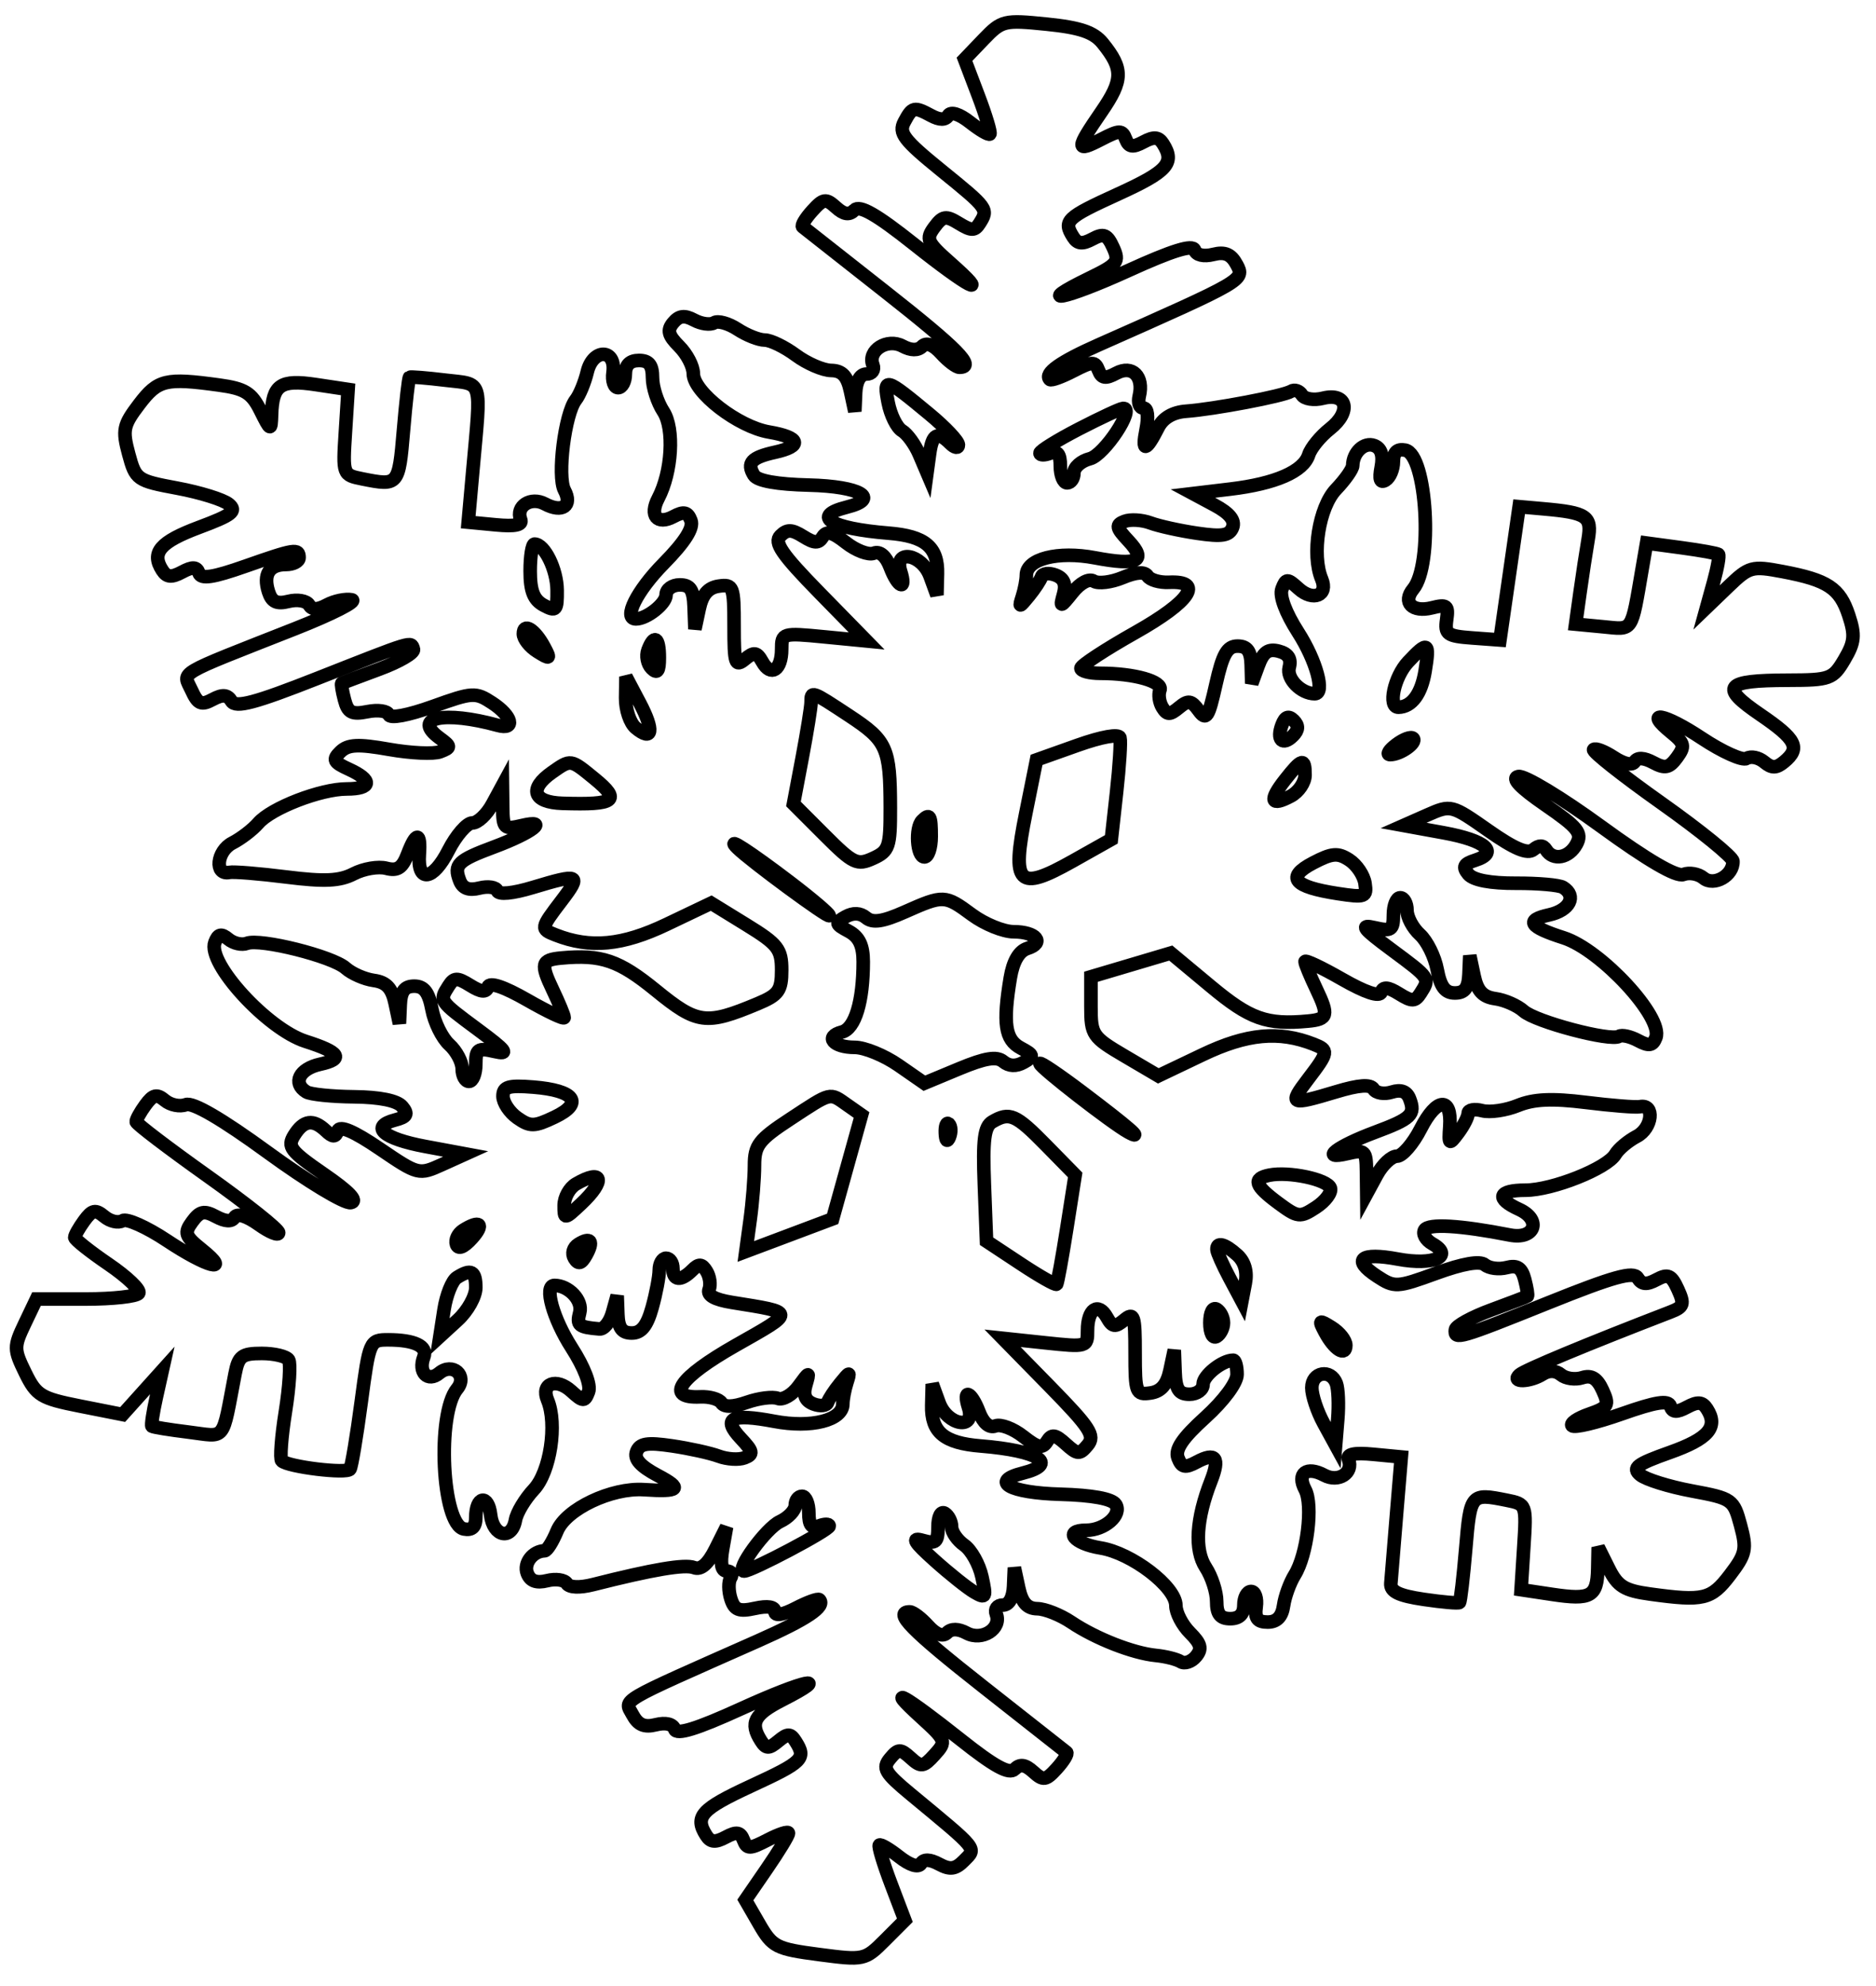 <svg xmlns="http://www.w3.org/2000/svg" width="276" height="292" viewBox="0 0 276 292" version="1.1">
	<path d="M 144.689 5.803 L 141.900 8.714 143.926 14.048 C 145.041 16.981, 145.807 19.526, 145.629 19.704 C 145.451 19.882, 144.143 19.114, 142.723 17.996 C 141.136 16.749, 139.896 16.358, 139.509 16.985 C 139.085 17.671, 138.265 17.677, 137.005 17.003 C 134.476 15.649, 134.227 15.706, 133.048 17.911 C 132.169 19.553, 132.937 20.562, 138.512 25.086 C 145.380 30.657, 145.446 30.748, 144.119 32.842 C 143.407 33.965, 142.909 33.965, 141.073 32.842 C 139.150 31.666, 138.703 31.737, 137.460 33.412 C 136.172 35.150, 136.383 35.626, 139.771 38.621 C 145.983 44.111, 142.630 42.397, 134.461 35.905 C 128.961 31.535, 126.484 30.116, 125.709 30.891 C 124.933 31.667, 124.160 31.550, 122.976 30.478 C 121.501 29.143, 121.130 29.199, 119.502 30.998 C 118.499 32.106, 117.864 33.161, 118.089 33.342 C 118.315 33.524, 123.787 37.829, 130.250 42.910 C 140.910 51.292, 143.574 54, 141.155 54 C 140.690 54, 139.486 53.089, 138.479 51.976 C 137.287 50.659, 136.306 50.294, 135.670 50.930 C 135.035 51.565, 134.026 51.549, 132.783 50.884 C 130.521 49.673, 127.606 51.530, 128.423 53.660 C 128.709 54.405, 128.285 55, 127.469 55 C 126.562 55, 125.955 56.052, 125.882 57.750 L 125.763 60.500 125.118 57.500 C 124.642 55.289, 123.895 54.492, 122.280 54.470 C 121.074 54.454, 118.736 53.441, 117.084 52.220 C 115.432 50.999, 113.372 50, 112.505 50 C 111.639 50, 109.840 49.286, 108.509 48.414 C 107.177 47.541, 105.627 47.112, 105.065 47.460 C 104.502 47.808, 103.179 47.631, 102.126 47.067 C 100.707 46.308, 99.906 46.409, 99.038 47.454 C 98.115 48.566, 98.306 49.306, 99.933 50.933 C 101.070 52.070, 102 53.867, 102 54.927 C 102 57.666, 108.604 62.757, 113.152 63.526 C 117.754 64.303, 118.127 65.594, 114.011 66.497 C 110.564 67.255, 109.812 68.078, 110.923 69.876 C 111.432 70.698, 114.326 71.217, 119.025 71.328 C 126.546 71.505, 129.622 73.304, 124.571 74.572 C 119.266 75.903, 122.173 77.704, 130.736 78.392 C 136.099 78.823, 138.021 80.422, 137.921 84.372 L 137.842 87.500 136.838 84.750 C 135.617 81.409, 131.449 80.688, 132.500 84 C 133.436 86.950, 132.115 86.434, 130.961 83.398 C 130.337 81.757, 129.447 80.998, 128.550 81.342 C 127.768 81.643, 125.930 80.946, 124.465 79.794 C 122.462 78.219, 121.613 78.008, 121.036 78.942 C 120.428 79.925, 119.828 79.910, 118.159 78.867 C 116.484 77.821, 115.795 77.805, 114.813 78.787 C 113.831 79.769, 115.009 81.486, 120.538 87.133 L 127.500 94.243 121.250 93.637 C 115.135 93.044, 115 93.083, 115 95.456 C 115 98.533, 113.418 99.570, 112.158 97.318 C 111.344 95.864, 110.944 95.802, 109.597 96.920 C 108.164 98.109, 108 97.610, 108 92.053 C 108 86.209, 107.874 85.879, 105.756 86.180 C 104.186 86.404, 103.321 87.400, 102.875 89.500 L 102.237 92.500 102.118 89.250 C 102.026 86.706, 101.565 86, 100 86 C 98.900 86, 98 86.659, 98 87.465 C 98 88.745, 95.171 91, 93.566 91 C 91.619 91, 93.681 86.878, 97.637 82.861 C 100.756 79.694, 102.070 77.624, 101.651 76.534 C 101.165 75.265, 100.606 75.141, 99.076 75.960 C 96.688 77.237, 95.502 75.812, 96.838 73.271 C 98.864 69.414, 99.242 63.019, 97.593 60.502 C 96.717 59.165, 96 56.930, 96 55.535 C 96 53.667, 95.474 53, 94 53 C 92.667 53, 92 53.667, 92 55 C 92 56.100, 91.522 57, 90.937 57 C 90.353 57, 90.015 55.999, 90.187 54.775 C 90.681 51.262, 87.236 51.179, 86.398 54.684 C 86.027 56.233, 85.266 58.081, 84.706 58.790 C 83.106 60.819, 81.950 70.039, 83.041 72.077 C 84.268 74.369, 82.722 75.457, 80.174 74.093 C 78.086 72.976, 75.842 74.425, 76.600 76.400 C 76.905 77.196, 75.769 77.435, 72.963 77.168 L 68.882 76.779 69.566 69.139 C 70.796 55.414, 71.154 56.579, 65.500 55.895 C 62.750 55.562, 60.388 55.374, 60.251 55.477 C 60.115 55.580, 59.711 59.114, 59.355 63.332 C 58.673 71.397, 58.609 71.472, 53.333 70.417 C 50.426 69.835, 50.417 69.810, 50.816 63.546 L 51.216 57.260 46.468 56.547 C 41.255 55.766, 40.092 56.560, 39.951 61 C 39.875 63.421, 39.823 63.401, 38.311 60.369 C 37.006 57.751, 36.009 57.136, 32.235 56.619 C 24.367 55.540, 23.249 55.807, 20.491 59.422 C 18.133 62.514, 17.983 63.221, 18.931 66.744 C 19.954 70.542, 20.140 70.673, 26.086 71.779 C 29.444 72.403, 32.854 73.464, 33.663 74.136 C 34.888 75.152, 34.160 75.720, 29.318 77.527 C 23.547 79.679, 22.196 81.248, 23.874 83.853 C 24.541 84.888, 25.227 84.949, 26.792 84.111 C 28.333 83.287, 28.945 83.323, 29.269 84.258 C 29.590 85.186, 31.316 84.931, 36.099 83.250 C 43.335 80.706, 44 80.601, 44 82 C 44 82.550, 43.127 83, 42.059 83 C 39.613 83, 38.690 84.448, 39.503 87.011 C 39.979 88.508, 40.714 88.859, 42.459 88.421 C 43.737 88.100, 45.083 88.326, 45.452 88.922 C 45.928 89.693, 46.696 89.698, 48.113 88.939 C 49.209 88.353, 50.845 88.016, 51.749 88.190 C 52.653 88.364, 48.917 90.271, 43.447 92.426 C 25.556 99.476, 26.898 98.683, 28.165 101.463 C 29.104 103.523, 29.604 103.747, 31.269 102.856 C 32.751 102.063, 33.459 102.124, 34.061 103.098 C 34.688 104.113, 37.492 103.369, 46.684 99.747 C 61.007 94.104, 60.425 94.280, 60.828 95.455 C 61.008 95.980, 58.758 97.296, 55.828 98.380 C 52.897 99.465, 50.405 100.405, 50.290 100.470 C 50.174 100.534, 50.350 101.624, 50.682 102.890 C 51.179 104.794, 51.767 105.097, 54.072 104.636 C 55.605 104.329, 57.010 104.530, 57.194 105.083 C 57.393 105.679, 60.037 105.186, 63.682 103.875 C 69.531 101.770, 69.961 101.744, 72.417 103.354 C 75.353 105.277, 75.882 107.377, 73.250 106.655 C 65.314 104.478, 60.571 105.493, 64.650 108.495 C 66.383 109.771, 66.390 109.900, 64.764 110.530 C 63.809 110.901, 60.434 110.745, 57.264 110.186 C 52.687 109.378, 51.209 109.449, 50.088 110.532 C 48.880 111.699, 49.060 112.070, 51.338 113.108 C 54.857 114.712, 54.716 116, 51.020 116 C 47.180 116, 39.928 118.803, 38 121.031 C 37.175 121.985, 35.460 123.299, 34.190 123.950 C 31.879 125.135, 31.513 128.725, 33.750 128.270 C 34.372 128.143, 38.141 128.449, 42.126 128.950 C 47.743 129.655, 49.969 129.550, 52.032 128.483 C 53.496 127.726, 55.654 127.358, 56.829 127.666 C 58.473 128.095, 59.193 127.623, 59.957 125.612 C 61.229 122.268, 61.928 122.280, 61.688 125.641 C 61.390 129.821, 63.699 129.510, 65.967 125.065 C 67.107 122.829, 68.692 121, 69.488 121 C 70.285 121, 71.607 119.762, 72.428 118.250 L 73.920 115.500 73.960 118.769 C 73.997 121.820, 74.184 121.995, 76.750 121.390 C 80.939 120.403, 78.324 122.431, 72.717 124.517 C 67.335 126.520, 66.724 127.117, 67.632 129.484 C 68.074 130.634, 68.976 130.972, 70.553 130.576 C 71.808 130.261, 72.984 130.443, 73.167 130.981 C 73.370 131.578, 75.415 131.382, 78.409 130.480 C 85.268 128.412, 85.576 128.556, 82.619 132.433 C 79.515 136.502, 79.500 136.590, 81.750 137.472 C 86.848 139.472, 91.564 139.024, 98.066 135.923 L 104.632 132.792 109.816 135.982 C 114.450 138.833, 115 139.539, 115 142.637 C 115 145.662, 114.549 146.291, 111.447 147.587 C 103.855 150.759, 102.592 150.592, 96.477 145.611 C 91.052 141.191, 88.479 140.314, 82.562 140.863 C 79.643 141.134, 79.491 141.709, 81.321 145.546 C 82.244 147.483, 83 149.311, 83 149.607 C 83 149.904, 80.566 148.754, 77.591 147.052 C 74.117 145.065, 72.043 144.371, 71.795 145.115 C 71.515 145.954, 70.795 145.891, 69.174 144.886 C 67.247 143.691, 66.808 143.706, 65.985 145 C 64.601 147.175, 64.581 147.146, 70.279 151.366 C 74.528 154.512, 74.988 155.113, 72.750 154.597 C 70.310 154.033, 70 154.246, 70 156.481 C 70 157.866, 69.550 159, 69 159 C 68.450 159, 68 158.170, 68 157.155 C 68 156.140, 67.145 154.536, 66.099 153.590 C 65.053 152.643, 63.908 150.324, 63.554 148.435 C 63.081 145.913, 62.390 145, 60.955 145 C 59.518 145, 58.969 145.728, 58.882 147.750 L 58.763 150.500 58.125 147.500 C 57.654 145.282, 56.837 144.411, 54.994 144.159 C 53.622 143.971, 51.756 143.153, 50.846 142.341 C 48.908 140.611, 38.289 137.952, 36.325 138.705 C 35.582 138.991, 34.358 138.712, 33.604 138.086 C 32.549 137.211, 32.091 137.321, 31.614 138.563 C 30.443 141.614, 39.353 151.324, 44.966 153.115 C 50.028 154.729, 50.643 155.700, 47.099 156.478 C 44.037 157.151, 42.989 159.257, 45.075 160.546 C 45.666 160.912, 48.822 161.236, 52.087 161.267 C 55.874 161.303, 58.440 161.826, 59.176 162.712 C 60.091 163.815, 59.874 164.220, 58.124 164.678 C 54.369 165.660, 56.382 167.418, 62.578 168.569 L 68.500 169.669 65.043 171.231 C 61.619 172.779, 61.532 172.756, 55.871 168.912 C 52.062 166.326, 50.005 165.443, 49.703 166.266 C 49.345 167.241, 48.972 167.238, 47.925 166.250 C 46.064 164.494, 44.673 164.692, 43.288 166.911 C 42.226 168.611, 42.708 169.244, 47.675 172.661 C 51.407 175.228, 52.711 176.608, 51.612 176.826 C 50.708 177.006, 45.234 173.702, 39.446 169.484 C 32.648 164.530, 28.361 162.031, 27.335 162.425 C 26.461 162.760, 25.080 162.481, 24.265 161.805 C 23.063 160.807, 22.521 160.934, 21.392 162.479 C 20.626 163.526, 20.019 164.634, 20.043 164.941 C 20.066 165.249, 24.791 168.843, 30.543 172.930 C 36.294 177.016, 41 180.759, 41 181.248 C 41 181.736, 39.682 181.197, 38.070 180.050 C 36.262 178.762, 34.899 178.354, 34.510 178.985 C 34.086 179.669, 33.184 179.633, 31.768 178.876 C 30.035 177.948, 29.413 178.082, 28.282 179.623 C 27.056 181.294, 27.211 181.746, 29.702 183.745 C 34.141 187.307, 30.512 186.361, 24.549 182.401 C 21.568 180.422, 18.630 179.111, 18.021 179.487 C 17.411 179.864, 16.208 179.588, 15.348 178.874 C 14.038 177.787, 13.557 177.885, 12.392 179.479 C 11.626 180.526, 11.001 181.634, 11.002 181.941 C 11.003 182.249, 13.241 184.025, 15.975 185.888 C 18.710 187.752, 20.707 189.665, 20.414 190.138 C 20.122 190.612, 16.617 191, 12.626 191 L 5.370 191 3.652 194.603 C 2.021 198.023, 2.025 198.392, 3.717 201.853 C 5.350 205.193, 6.029 205.605, 11.772 206.741 L 18.044 207.982 20.961 204.741 L 23.878 201.500 22.994 205.472 C 22.508 207.656, 22.222 209.556, 22.359 209.692 C 22.496 209.829, 24.901 210.220, 27.704 210.562 C 33.390 211.254, 32.603 212.235, 34.579 202 C 35.086 199.377, 35.581 199, 38.520 199 C 40.369 199, 42.146 199.427, 42.468 199.949 C 42.791 200.471, 42.575 203.903, 41.988 207.576 C 41.401 211.249, 41.159 214.493, 41.451 214.784 C 42.346 215.679, 51.044 216.737, 51.496 216.006 C 51.730 215.628, 52.470 211.197, 53.141 206.159 C 54.341 197.141, 54.402 197, 57.098 197 C 60.995 197, 62.957 197.948, 62.348 199.535 C 61.486 201.783, 62.946 203.290, 64.631 201.891 C 66.585 200.270, 68.846 202.270, 67.251 204.208 C 64.224 207.885, 65.022 224.188, 68.261 224.812 C 69.448 225.040, 70 224.508, 70 223.132 C 70 219.979, 71.827 219.645, 72.182 222.733 C 72.552 225.952, 75.287 226.527, 75.834 223.500 C 76.032 222.400, 77.250 220.375, 78.540 219 C 80.947 216.436, 82.029 209.369, 80.555 205.851 C 79.531 203.410, 81.836 202.542, 84.042 204.538 C 85.796 206.126, 86.011 206.134, 86.585 204.639 C 86.959 203.663, 85.961 201.055, 84.106 198.165 C 81.351 193.872, 80.001 189, 81.566 189 C 83.687 189, 85.757 191.214, 85.293 192.987 C 84.800 194.872, 85.129 195.145, 88.205 195.400 C 88.868 195.455, 89.723 194.375, 90.105 193 L 90.801 190.500 90.900 193.250 C 90.974 195.277, 91.513 196, 92.953 196 C 94.358 196, 95.198 194.948, 95.947 192.250 C 96.520 190.188, 96.991 187.713, 96.994 186.750 C 96.997 185.787, 97.450 185, 98 185 C 98.550 185, 99 185.675, 99 186.500 C 99 188.324, 100.170 188.430, 101.842 186.758 C 102.830 185.770, 103.260 185.802, 103.949 186.918 C 104.425 187.688, 104.594 188.894, 104.324 189.598 C 103.998 190.446, 105.126 191.087, 107.666 191.497 C 117.161 193.029, 117.139 192.770, 108.220 197.827 C 99.902 202.543, 97.781 205.632, 103.031 205.383 C 104.389 205.319, 105.789 205.717, 106.143 206.268 C 106.568 206.932, 107.844 206.901, 109.921 206.177 C 111.645 205.576, 113.672 205.321, 114.424 205.609 C 115.177 205.898, 116.556 205.092, 117.489 203.817 C 119.095 201.623, 119.152 201.613, 118.563 203.632 C 118.125 205.130, 118.463 205.964, 119.701 206.439 C 120.670 206.810, 121.599 206.703, 121.767 206.199 C 121.935 205.696, 122.768 204.432, 123.618 203.392 C 125.069 201.616, 125.128 201.612, 124.582 203.332 C 124.262 204.339, 124 205.730, 124 206.421 C 124 208.834, 119.346 210.014, 113.902 208.981 C 107.608 207.788, 106.189 208.507, 108.979 211.478 C 110.807 213.424, 110.887 213.829, 109.546 214.344 C 108.686 214.674, 106.974 214.568, 105.741 214.108 C 104.509 213.649, 101.418 212.967, 98.873 212.594 C 95.200 212.054, 94.125 212.231, 93.657 213.451 C 93.250 214.511, 94.220 215.595, 96.784 216.949 C 100.481 218.901, 100.011 219.378, 94.735 219.029 C 89.952 218.713, 83.292 221.880, 81.956 225.106 C 81.297 226.698, 80.474 228.007, 80.129 228.015 C 78.390 228.058, 77.005 229.849, 77.570 231.323 C 78.012 232.473, 78.914 232.809, 80.495 232.412 C 81.753 232.096, 83.056 232.282, 83.392 232.825 C 83.764 233.427, 85.268 233.491, 87.251 232.989 C 96.087 230.752, 100.750 229.967, 102.110 230.489 C 103.110 230.872, 104.154 229.973, 105.252 227.782 L 106.896 224.500 106.323 227.750 C 105.942 229.909, 106.147 231, 106.934 231 C 107.585 231, 107.837 231.454, 107.494 232.009 C 107.152 232.564, 107.164 233.941, 107.522 235.069 C 108.052 236.740, 108.714 237.002, 111.087 236.481 C 112.933 236.075, 114 236.246, 114 236.946 C 114 237.647, 115.133 237.465, 117.093 236.452 C 118.794 235.572, 120.345 235.011, 120.539 235.205 C 121.527 236.193, 118.732 238.069, 111.500 241.271 C 90.610 250.520, 91.826 249.807, 93.048 252.090 C 93.870 253.625, 94.781 254.021, 96.499 253.590 C 97.930 253.231, 98.998 253.487, 99.256 254.252 C 99.552 255.126, 102.470 254.229, 109.008 251.252 C 118.388 246.982, 122.740 246.051, 115.097 249.951 C 110.954 252.064, 110.288 253.327, 111.939 255.936 C 112.711 257.156, 113.096 257.165, 114.500 256 C 115.904 254.835, 116.289 254.844, 117.061 256.064 C 118.647 258.570, 118.158 259.057, 110.500 262.595 C 103.166 265.984, 102.146 267.104, 103.888 269.853 C 104.541 270.883, 105.230 270.947, 106.773 270.122 C 108.367 269.268, 108.924 269.361, 109.382 270.553 C 109.900 271.904, 110.295 271.899, 112.982 270.509 C 114.642 269.651, 116 269.217, 116 269.544 C 116 269.872, 114.572 272.215, 112.827 274.751 L 109.654 279.363 111.717 282.932 C 113.646 286.268, 114.215 286.557, 120.491 287.380 C 127.099 288.246, 127.248 288.214, 130.162 285.300 L 133.121 282.340 131.084 276.980 C 129.964 274.031, 129.193 271.474, 129.371 271.296 C 129.549 271.118, 130.857 271.886, 132.277 273.004 C 133.864 274.251, 135.104 274.642, 135.491 274.015 C 135.915 273.329, 136.794 273.355, 138.177 274.095 C 139.801 274.964, 140.577 274.846, 141.867 273.535 C 143.677 271.694, 144.027 272.125, 134.018 263.844 C 130.165 260.656, 129.771 259.981, 130.943 258.569 C 132.152 257.112, 132.457 257.103, 133.981 258.483 C 135.513 259.869, 135.850 259.823, 137.498 258.002 C 139.280 256.034, 139.233 255.909, 135.410 252.426 C 130.015 247.510, 133.106 249.269, 141.338 255.800 C 146.306 259.742, 148.476 260.924, 149.274 260.126 C 150.072 259.328, 150.824 259.436, 152.024 260.522 C 153.499 261.857, 153.870 261.801, 155.498 260.002 C 156.501 258.894, 157.136 257.839, 156.911 257.658 C 156.685 257.476, 151.213 253.171, 144.750 248.090 C 134.090 239.708, 131.426 237, 133.845 237 C 134.310 237, 135.514 237.911, 136.521 239.024 C 137.713 240.341, 138.694 240.706, 139.330 240.070 C 139.965 239.435, 140.974 239.451, 142.217 240.116 C 144.479 241.327, 147.394 239.470, 146.577 237.340 C 146.291 236.595, 146.715 236, 147.531 236 C 148.438 236, 149.045 234.948, 149.118 233.250 L 149.237 230.500 149.882 233.500 C 150.345 235.648, 151.119 236.510, 152.609 236.534 C 153.754 236.552, 155.998 237.444, 157.595 238.514 C 161.193 240.926, 166.671 243.074, 170.068 243.406 C 171.480 243.544, 173.117 243.954, 173.705 244.317 C 174.292 244.681, 175.304 244.338, 175.954 243.556 C 176.887 242.431, 176.702 241.702, 175.067 240.067 C 173.930 238.930, 173 237.133, 173 236.073 C 173 233.305, 166.492 228.334, 161.910 227.602 C 157.997 226.976, 156.401 225, 159.809 225 C 162.517 225, 165.109 222.731, 164.144 221.205 C 163.618 220.371, 160.714 219.836, 155.995 219.705 C 148.545 219.497, 145.567 217.827, 150.456 216.600 C 155.858 215.245, 152.837 213.297, 144.264 212.608 C 138.901 212.177, 136.979 210.578, 137.079 206.628 L 137.158 203.500 138.162 206.250 C 139.383 209.591, 143.551 210.312, 142.500 207 C 141.564 204.050, 142.885 204.566, 144.039 207.602 C 144.663 209.243, 145.553 210.002, 146.450 209.658 C 147.232 209.357, 149.070 210.054, 150.535 211.206 C 152.687 212.899, 153.358 213.039, 154.037 211.940 C 154.726 210.825, 155.224 210.892, 156.796 212.315 C 158.537 213.891, 158.834 213.905, 160.025 212.470 C 161.157 211.106, 160.389 209.923, 154.418 203.831 L 147.500 196.772 153.750 197.436 C 159.921 198.091, 160 198.068, 160 195.609 C 160 192.476, 161.571 191.411, 162.842 193.682 C 163.656 195.136, 164.056 195.198, 165.403 194.080 C 166.836 192.891, 167 193.390, 167 198.947 C 167 204.791, 167.126 205.121, 169.244 204.820 C 170.814 204.596, 171.679 203.600, 172.125 201.500 L 172.763 198.500 172.882 201.750 C 172.974 204.294, 173.435 205, 175 205 C 176.100 205, 177 204.341, 177 203.535 C 177 202.255, 179.829 200, 181.434 200 C 181.745 200, 182 200.939, 182 202.088 C 182 203.303, 180.047 205.943, 177.324 208.408 C 173.954 211.460, 172.833 213.123, 173.309 214.364 C 173.851 215.776, 174.349 215.884, 176.071 214.962 C 178.854 213.473, 179.508 214.329, 178.175 217.718 C 175.979 223.303, 175.696 227.887, 177.388 230.469 C 178.275 231.822, 179 234.070, 179 235.465 C 179 237.333, 179.526 238, 181 238 C 182.333 238, 183 237.333, 183 236 C 183 234.900, 183.478 234, 184.063 234 C 184.647 234, 184.985 235.012, 184.813 236.250 C 184.578 237.938, 185 238.500, 186.500 238.500 C 187.856 238.500, 188.610 237.719, 188.843 236.073 C 189.031 234.739, 189.766 232.714, 190.475 231.573 C 192.314 228.615, 193.216 221.271, 192.014 219.027 C 190.737 216.640, 192.227 215.516, 194.826 216.907 C 196.914 218.024, 199.158 216.575, 198.400 214.600 C 198.094 213.804, 199.235 213.565, 202.058 213.834 L 206.161 214.225 205.455 222.699 C 205.067 227.359, 204.693 231.904, 204.625 232.799 C 204.532 234.013, 205.763 234.614, 209.468 235.162 C 212.201 235.566, 214.563 235.771, 214.717 235.616 C 214.871 235.462, 215.289 231.886, 215.645 227.668 C 216.327 219.603, 216.391 219.528, 221.667 220.583 C 224.574 221.165, 224.583 221.190, 224.184 227.454 L 223.784 233.740 228.389 234.431 C 234.045 235.279, 234.983 234.754, 235.064 230.691 L 235.128 227.500 236.689 230.631 C 237.994 233.249, 238.991 233.864, 242.765 234.381 C 250.633 235.460, 251.751 235.193, 254.509 231.578 C 256.867 228.486, 257.017 227.779, 256.069 224.256 C 255.046 220.458, 254.860 220.327, 248.914 219.221 C 245.556 218.597, 242.141 217.532, 241.326 216.856 C 240.088 215.828, 240.800 215.286, 245.658 213.563 C 251.381 211.533, 252.845 209.815, 251.126 207.147 C 250.459 206.112, 249.773 206.051, 248.208 206.889 C 246.669 207.712, 246.059 207.677, 245.749 206.748 C 245.444 205.833, 243.591 206.127, 238.626 207.880 C 234.936 209.183, 231.637 209.970, 231.296 209.629 C 230.955 209.288, 232.073 208.522, 233.781 207.927 C 236.619 206.937, 236.791 206.635, 235.776 204.408 C 234.977 202.655, 234.138 202.139, 232.785 202.568 C 231.750 202.897, 230.348 202.704, 229.668 202.140 C 228.891 201.495, 227.889 201.459, 226.966 202.042 C 225.098 203.224, 222.252 203.312, 223.550 202.148 C 224.331 201.448, 233.506 197.632, 245.741 192.919 C 247.713 192.160, 247.846 191.757, 246.849 189.569 C 245.897 187.479, 245.399 187.251, 243.731 188.144 C 242.249 188.937, 241.541 188.876, 240.939 187.902 C 240.313 186.889, 237.375 187.705, 227.816 191.548 C 214.669 196.834, 213.934 197.046, 214.121 195.500 C 214.188 194.950, 216.551 193.652, 219.371 192.616 C 222.192 191.580, 224.595 190.660, 224.710 190.572 C 224.826 190.484, 224.652 189.384, 224.323 188.126 C 223.874 186.411, 223.209 185.974, 221.664 186.378 C 220.531 186.674, 219.090 186.490, 218.461 185.968 C 217.718 185.351, 215.217 185.785, 211.295 187.214 C 205.503 189.323, 205.168 189.340, 202.604 187.660 C 198.833 185.189, 200.156 184.100, 205.675 185.132 C 210.890 186.106, 213.996 184.720, 210.729 182.876 C 209.755 182.327, 209.246 181.412, 209.597 180.843 C 210.188 179.886, 214.841 180.163, 222.123 181.589 C 225.806 182.311, 226.868 179.353, 223.480 177.809 C 219.992 176.219, 220.398 175, 224.417 175 C 228.396 175, 236.437 171.794, 237.658 169.721 C 238.121 168.935, 239.540 167.746, 240.810 167.079 C 243.105 165.873, 243.489 162.278, 241.276 162.722 C 240.668 162.843, 237.095 162.561, 233.335 162.094 C 228.336 161.472, 225.644 161.593, 223.313 162.545 C 221.560 163.260, 219.197 163.603, 218.063 163.306 C 216.928 163.009, 216 163.183, 216 163.692 C 216 164.201, 215.347 165.491, 214.549 166.559 C 213.173 168.399, 213.108 168.349, 213.299 165.609 C 213.605 161.209, 211.356 161.381, 209.033 165.935 C 207.893 168.171, 206.308 170, 205.512 170 C 204.715 170, 203.393 171.237, 202.572 172.750 L 201.080 175.500 201.040 172.231 C 201.003 169.180, 200.816 169.005, 198.250 169.610 C 194.061 170.597, 196.676 168.569, 202.283 166.483 C 207.645 164.488, 208.275 163.880, 207.385 161.560 C 206.966 160.470, 206.107 160.149, 204.757 160.577 C 203.653 160.927, 202.452 160.731, 202.087 160.141 C 201.626 159.394, 199.943 159.514, 196.553 160.534 C 189.810 162.563, 189.557 162.448, 192.449 158.656 C 195.477 154.686, 195.519 154.417, 193.250 153.528 C 188.158 151.530, 183.435 151.976, 176.958 155.066 L 170.415 158.186 165.458 155.273 C 160.715 152.486, 160.500 152.171, 160.500 147.990 L 160.500 143.619 166.373 141.876 L 172.246 140.132 178.175 145.066 C 183.908 149.837, 186.344 150.703, 192.438 150.137 C 195.357 149.866, 195.509 149.291, 193.679 145.454 C 192.756 143.517, 192 141.689, 192 141.393 C 192 141.096, 194.434 142.246, 197.409 143.948 C 200.883 145.935, 202.957 146.629, 203.205 145.885 C 203.485 145.046, 204.205 145.109, 205.826 146.114 C 207.753 147.309, 208.192 147.294, 209.015 146 C 210.399 143.825, 210.419 143.854, 204.721 139.634 C 200.472 136.488, 200.012 135.887, 202.250 136.403 C 204.690 136.967, 205 136.754, 205 134.519 C 205 133.134, 205.450 132, 206 132 C 206.550 132, 207 132.830, 207 133.845 C 207 134.860, 207.855 136.464, 208.901 137.410 C 209.947 138.357, 211.092 140.676, 211.446 142.565 C 211.919 145.087, 212.610 146, 214.045 146 C 215.482 146, 216.031 145.272, 216.118 143.250 L 216.237 140.500 216.875 143.500 C 217.346 145.718, 218.163 146.589, 220.006 146.841 C 221.378 147.029, 223.244 147.847, 224.154 148.659 C 225.923 150.238, 236.943 153.153, 238.203 152.374 C 238.619 152.118, 239.875 152.398, 240.994 152.997 C 242.598 153.855, 243.153 153.764, 243.612 152.569 C 244.751 149.601, 235.540 139.642, 230.034 137.885 C 224.972 136.271, 224.357 135.300, 227.901 134.522 C 230.938 133.855, 232.015 131.745, 229.965 130.478 C 229.396 130.126, 226.281 129.851, 223.044 129.867 C 219.264 129.885, 216.753 129.407, 216.026 128.532 C 215.143 127.467, 215.357 127.022, 217.002 126.499 C 220.610 125.354, 218.599 123.578, 212.422 122.453 L 206.500 121.375 210 119.830 C 213.465 118.301, 213.555 118.324, 218.945 122.103 C 222.814 124.817, 224.741 125.630, 225.606 124.912 C 226.427 124.230, 227.032 124.243, 227.470 124.951 C 228.498 126.614, 230.837 126.173, 231.943 124.107 C 232.813 122.481, 232.163 121.668, 227.351 118.357 C 223.605 115.779, 222.290 114.392, 223.388 114.174 C 224.292 113.994, 229.766 117.298, 235.554 121.516 C 242.352 126.470, 246.639 128.969, 247.665 128.575 C 248.539 128.240, 249.871 128.478, 250.627 129.105 C 252.150 130.369, 255.042 128.712, 254.951 126.628 C 254.924 126.007, 250.195 122.167, 244.441 118.093 C 238.688 114.019, 234.196 110.471, 234.459 110.208 C 234.722 109.944, 236.053 110.460, 237.417 111.353 C 238.940 112.351, 240.132 112.595, 240.509 111.986 C 240.906 111.343, 241.863 111.392, 243.232 112.124 C 244.965 113.052, 245.587 112.918, 246.717 111.377 C 247.925 109.728, 247.826 109.285, 245.904 107.725 C 241.702 104.315, 244.858 104.885, 250.342 108.526 C 253.383 110.545, 256.370 111.889, 256.979 111.513 C 257.589 111.136, 258.743 111.372, 259.544 112.036 C 260.684 112.983, 261.325 112.975, 262.500 112 C 264.935 109.979, 264.280 108.694, 258.972 105.075 C 252.950 100.971, 253.700 100.037, 263.034 100.015 C 269.238 100.001, 269.659 99.847, 271.354 96.977 C 272.859 94.431, 272.959 93.405, 271.990 90.469 C 270.668 86.463, 268.909 85.301, 262.264 84.042 C 257.744 83.186, 257.336 83.298, 254.286 86.231 L 251.072 89.322 252.109 85.567 C 252.679 83.502, 253 81.681, 252.823 81.519 C 252.645 81.358, 250.194 80.916, 247.376 80.537 L 242.251 79.847 241.591 83.673 C 239.961 93.129, 240.328 92.584, 235.874 92.159 L 231.807 91.772 232.454 87.136 C 232.810 84.586, 233.345 81.081, 233.644 79.347 C 234.240 75.881, 233.510 75.383, 227 74.809 L 223.500 74.500 222.087 84.300 L 220.674 94.099 216.587 93.800 C 212.921 93.531, 212.534 93.255, 212.835 91.120 C 213.130 89.025, 212.868 88.816, 210.646 89.374 C 207.788 90.091, 206.284 88.568, 207.913 86.605 C 210.877 83.033, 209.945 66.806, 206.739 66.188 C 205.552 65.960, 205 66.492, 205 67.868 C 205 68.976, 204.485 70.200, 203.855 70.590 C 203.067 71.077, 202.865 70.487, 203.207 68.699 C 203.541 66.951, 203.205 65.909, 202.182 65.516 C 200.713 64.953, 199.047 66.494, 199.015 68.445 C 199.007 68.965, 197.901 70.540, 196.557 71.945 C 194.053 74.563, 192.936 81.548, 194.445 85.149 C 195.446 87.537, 193.184 88.476, 191.061 86.555 C 189.378 85.032, 189.201 85.035, 188.604 86.589 C 188.211 87.613, 189.135 90.094, 190.981 92.970 C 193.665 97.153, 194.982 102, 193.434 102 C 191.410 102, 189.244 99.785, 189.671 98.151 C 190.008 96.863, 189.525 96.109, 188.129 95.744 C 186.595 95.343, 185.858 95.862, 185.127 97.856 L 184.158 100.500 184.079 97.750 C 184.021 95.728, 183.489 95, 182.072 95 C 180.546 95, 179.882 96.170, 178.888 100.609 C 177.783 105.549, 177.480 106.009, 176.348 104.461 C 175.260 102.973, 174.816 102.908, 173.455 104.037 C 172.114 105.150, 171.710 105.148, 171.016 104.026 C 170.559 103.287, 170.393 102.139, 170.647 101.477 C 171.137 100.201, 166.884 99, 161.875 99 C 160.294 99, 159.011 98.662, 159.024 98.250 C 159.037 97.838, 162.645 95.475, 167.042 93 C 175.130 88.447, 177.183 85.370, 171.969 85.617 C 170.611 85.681, 169.204 85.272, 168.842 84.707 C 168.402 84.020, 167.184 84.095, 165.153 84.937 C 163.485 85.627, 161.582 85.860, 160.923 85.452 C 160.215 85.015, 158.939 85.691, 157.800 87.106 C 155.995 89.350, 155.912 89.367, 156.467 87.368 C 156.879 85.886, 156.523 85.031, 155.299 84.561 C 154.330 84.190, 153.401 84.297, 153.233 84.801 C 153.065 85.304, 152.232 86.568, 151.382 87.608 C 149.931 89.384, 149.872 89.388, 150.418 87.668 C 150.738 86.661, 151 85.270, 151 84.579 C 151 82.166, 155.654 80.986, 161.098 82.019 C 167.392 83.212, 168.811 82.493, 166.021 79.522 C 164.193 77.576, 164.113 77.171, 165.454 76.656 C 166.314 76.326, 168.026 76.432, 169.259 76.892 C 170.491 77.351, 173.582 78.033, 176.127 78.406 C 179.799 78.945, 180.875 78.769, 181.342 77.551 C 181.739 76.516, 180.883 75.454, 178.716 74.292 L 175.500 72.569 181 71.913 C 187.652 71.119, 191.762 69.325, 192.540 66.874 C 192.858 65.872, 194.268 64.148, 195.673 63.043 C 198.866 60.531, 198.200 57.661, 194.631 58.556 C 193.298 58.891, 191.915 58.671, 191.540 58.065 C 191.167 57.461, 190.449 57.222, 189.945 57.534 C 188.816 58.232, 178.583 60.174, 174.500 60.466 C 172.562 60.604, 171.110 61.451, 170.399 62.858 C 168.591 66.434, 167.940 66.550, 168.615 63.177 C 169 61.251, 168.844 60, 168.219 60 C 167.651 60, 167.376 59.212, 167.607 58.250 C 168.306 55.333, 166.585 53.616, 164.227 54.878 C 162.633 55.732, 162.076 55.639, 161.618 54.447 C 161.102 53.101, 160.685 53.112, 157.925 54.539 C 156.214 55.424, 154.655 55.989, 154.461 55.795 C 153.579 54.912, 155.979 53.209, 161.632 50.707 C 183.022 41.241, 183.158 41.163, 181.957 38.920 C 181.131 37.376, 180.221 36.979, 178.501 37.410 C 177.079 37.767, 176.005 37.514, 175.754 36.763 C 175.470 35.909, 172.470 36.837, 166.017 39.777 C 156.619 44.057, 151.868 44.982, 160.287 40.891 C 164.435 38.876, 164.728 38.497, 163.766 36.386 C 162.892 34.468, 162.383 34.260, 160.731 35.144 C 159.237 35.944, 158.534 35.872, 157.888 34.853 C 156.380 32.473, 156.861 32.013, 164.500 28.532 C 171.784 25.212, 172.899 23.967, 171.112 21.147 C 170.459 20.117, 169.770 20.053, 168.227 20.878 C 166.633 21.732, 166.076 21.639, 165.618 20.447 C 165.100 19.096, 164.705 19.101, 162.018 20.491 C 158.245 22.442, 158.250 21.950, 162.061 16.411 C 165.256 11.768, 165.284 10.129, 162.233 6.356 C 160.919 4.730, 158.927 4.053, 153.989 3.552 C 147.718 2.916, 147.375 3, 144.689 5.803 M 130.669 59.200 C 131.021 61.015, 131.939 62.874, 132.710 63.331 C 133.480 63.788, 134.623 65.363, 135.248 66.831 L 136.386 69.500 136.759 66.750 C 137.167 63.751, 137.951 63.351, 139.800 65.200 C 140.460 65.860, 141 65.955, 141 65.412 C 141 64.868, 139.088 62.838, 136.750 60.901 C 130.232 55.499, 129.936 55.416, 130.669 59.200 M 158.750 63.064 C 155.588 64.696, 153 66.298, 153 66.623 C 153 66.948, 153.675 66.955, 154.500 66.638 C 155.584 66.223, 156 66.748, 156 68.531 C 156 69.889, 156.450 71, 157 71 C 157.550 71, 158 70.334, 158 69.519 C 158 68.705, 159.057 67.773, 160.348 67.449 C 162.464 66.918, 167.079 59.927, 165.234 60.048 C 164.830 60.075, 161.912 61.432, 158.750 63.064 M 78 83.965 C 78 86.906, 78.516 88.206, 80 89 C 81.813 89.970, 81.997 89.764, 81.968 86.785 C 81.939 83.729, 80.110 80, 78.640 80 C 78.288 80, 78 81.784, 78 83.965 M 77 93.200 C 77 93.926, 77.927 95.098, 79.060 95.805 C 80.951 96.987, 81.032 96.929, 80.054 95.101 C 78.688 92.549, 77 91.498, 77 93.200 M 95.336 95.567 C 95.005 96.429, 95.244 97.644, 95.867 98.267 C 96.711 99.111, 97 98.711, 97 96.700 C 97 93.691, 96.251 93.182, 95.336 95.567 M 207.174 97.314 C 205.110 99.512, 204.148 104.017, 205.750 103.985 C 207.702 103.945, 209.123 102.016, 209.666 98.669 C 210.364 94.370, 210.084 94.217, 207.174 97.314 M 92.044 102.628 C 92.020 104.348, 92.686 106.324, 93.524 107.020 C 96.018 109.090, 96.282 107.450, 94.116 103.344 L 92.088 99.500 92.044 102.628 M 119.330 103.250 C 119.329 103.938, 118.744 107.584, 118.031 111.354 L 116.734 118.208 121.315 122.788 C 125.529 127.003, 126.099 127.276, 128.448 126.206 C 130.792 125.138, 130.999 124.531, 130.986 118.771 C 130.967 109.948, 130.503 108.907, 124.954 105.250 C 119.357 101.561, 119.334 101.553, 119.330 103.250 M 188.609 106.576 C 187.764 108.779, 188.692 109.708, 190.217 108.183 C 191.055 107.345, 191.089 106.689, 190.333 105.933 C 189.576 105.176, 189.074 105.364, 188.609 106.576 M 158.500 109.592 L 152.500 111.726 150.909 119.613 C 148.785 130.139, 149.767 131.135, 157.812 126.614 L 163.500 123.417 164.274 116.458 C 164.700 112.631, 164.925 109.041, 164.774 108.479 C 164.610 107.868, 162.095 108.314, 158.500 109.592 M 205.427 109.479 C 204.367 110.280, 203.950 110.944, 204.500 110.953 C 205.986 110.977, 208.526 109.192, 207.898 108.565 C 207.599 108.265, 206.487 108.677, 205.427 109.479 M 81.223 113.557 C 77.741 115.996, 78.406 117.981, 82.750 118.118 C 90.570 118.366, 91.410 117.719, 87.461 114.492 C 83.909 111.589, 84.010 111.604, 81.223 113.557 M 189.059 114.653 C 186.635 117.734, 186.955 118.630, 189.914 117.046 C 191.061 116.432, 192 115.045, 192 113.965 C 192 111.377, 191.553 111.482, 189.059 114.653 M 135.667 120.667 C 134.620 121.714, 134.888 126, 136 126 C 136.550 126, 137 124.650, 137 123 C 137 119.893, 136.796 119.537, 135.667 120.667 M 108.500 124.691 C 110.464 126.626, 122 135.107, 122 134.617 C 122 134.342, 119.412 132.145, 116.250 129.735 C 110.451 125.316, 106.568 122.789, 108.500 124.691 M 193.174 126.886 C 189.145 128.999, 190.270 130.386, 196.823 131.387 C 200.848 132.002, 201.123 131.899, 200.823 129.888 C 200.645 128.701, 199.600 127.147, 198.500 126.436 C 196.822 125.351, 195.964 125.423, 193.174 126.886 M 133.120 134.085 C 129.881 135.522, 128.396 135.744, 127.422 134.935 C 126.552 134.214, 125.523 134.168, 124.392 134.800 C 122.832 135.674, 122.871 135.861, 124.840 136.914 C 126.391 137.745, 127 139.011, 127 141.410 C 127 147.277, 125.796 151.241, 123.860 151.747 C 121.269 152.424, 122.595 154, 125.755 154 C 127.206 154, 130.103 155.185, 132.194 156.634 L 135.995 159.269 141.140 157.130 C 144.922 155.559, 146.631 155.279, 147.590 156.075 C 148.450 156.788, 149.480 156.831, 150.608 156.200 C 152.168 155.326, 152.129 155.139, 150.160 154.086 C 147.873 152.862, 147.525 150.506, 148.637 143.777 C 149.038 141.357, 149.913 139.845, 151.141 139.455 C 153.773 138.620, 152.450 137, 149.135 137 C 147.625 137, 144.864 135.875, 143 134.500 C 139.020 131.564, 138.820 131.555, 133.120 134.085 M 153 156.383 C 153 156.931, 163.588 165.147, 166 166.470 C 168.428 167.803, 166.078 165.760, 159.250 160.603 C 155.813 158.007, 153 156.108, 153 156.383 M 74 161.186 C 74 162.121, 74.953 163.554, 76.119 164.371 C 78 165.688, 78.613 165.675, 81.596 164.253 C 85.926 162.188, 84.604 160.329, 78.458 159.840 C 74.789 159.548, 74 159.787, 74 161.186 M 116.250 164.542 C 111.636 167.565, 111 168.390, 111 171.351 C 111 173.205, 110.713 176.811, 110.363 179.366 L 109.727 184.011 116.113 181.612 L 122.500 179.212 124.626 171.576 L 126.752 163.940 124.654 162.470 C 121.990 160.604, 122.420 160.498, 116.250 164.542 M 146 164.937 C 144.813 165.631, 144.567 167.554, 144.819 174.157 L 145.138 182.500 150.165 185.821 C 152.929 187.648, 155.308 188.998, 155.450 188.821 C 155.592 188.644, 156.266 184.959, 156.946 180.631 L 158.184 172.763 153.884 168.381 C 149.435 163.849, 148.536 163.456, 146 164.937 M 139.079 166.583 C 139.127 167.748, 139.364 167.985, 139.683 167.188 C 139.972 166.466, 139.936 165.603, 139.604 165.271 C 139.272 164.939, 139.036 165.529, 139.079 166.583 M 186.750 172.790 C 184.249 173.300, 184.571 174.307, 188.061 176.887 C 190.960 179.030, 191.254 179.063, 193.623 177.511 C 194.999 176.610, 195.947 175.340, 195.730 174.690 C 195.305 173.415, 189.605 172.209, 186.750 172.790 M 84.750 174.080 C 83.787 174.641, 83 176.055, 83 177.224 C 83 179.330, 83.021 179.329, 85.500 177 C 89.165 173.557, 88.708 171.775, 84.750 174.080 M 68.128 180.900 C 67.374 181.378, 66.935 182.305, 67.154 182.961 C 67.410 183.731, 68.216 183.418, 69.431 182.077 C 71.340 179.967, 70.623 179.319, 68.128 180.900 M 85.093 182.943 C 84.327 183.416, 84.075 184.313, 84.510 185.017 C 85.084 185.945, 85.517 185.828, 86.230 184.553 C 87.387 182.486, 86.914 181.817, 85.093 182.943 M 179.042 183.750 C 179.065 184.162, 179.899 186.031, 180.896 187.902 L 182.709 191.304 183.211 188.677 C 183.536 186.974, 183.121 185.514, 182.028 184.525 C 180.204 182.875, 178.975 182.556, 179.042 183.750 M 67.215 187.846 C 66.508 188.295, 65.656 190.425, 65.323 192.581 L 64.716 196.500 67.358 194.076 C 68.811 192.742, 70 190.605, 70 189.326 C 70 186.870, 69.321 186.510, 67.215 187.846 M 178 194.500 C 178 195.991, 178.431 196.852, 179 196.500 C 179.550 196.160, 180 195.260, 180 194.500 C 180 193.740, 179.550 192.840, 179 192.500 C 178.431 192.148, 178 193.009, 178 194.500 M 194.946 195.899 C 196.312 198.451, 198 199.502, 198 197.800 C 198 197.074, 197.073 195.902, 195.940 195.195 C 194.049 194.013, 193.968 194.071, 194.946 195.899 M 193 204.050 C 193 205.177, 193.787 207.539, 194.750 209.300 L 196.500 212.500 196.817 208.645 C 196.991 206.524, 196.892 204.162, 196.598 203.395 C 195.766 201.227, 193 201.730, 193 204.050 M 117 221.339 C 117 222.076, 115.987 223.149, 114.750 223.722 C 112.695 224.676, 108.108 231, 109.472 231 C 110.588 231, 122 224.968, 122 224.379 C 122 224.053, 121.325 224.045, 120.500 224.362 C 119.416 224.777, 119 224.252, 119 222.469 C 119 221.111, 118.550 220, 118 220 C 117.450 220, 117 220.603, 117 221.339 M 138 224.508 C 138 226.755, 137.675 227.042, 135.750 226.494 C 134.029 226.004, 134.441 226.697, 137.500 229.439 C 139.700 231.411, 142.332 233.509, 143.349 234.101 C 145.040 235.085, 145.135 234.892, 144.464 231.838 C 144.061 230.002, 142.892 227.912, 141.866 227.193 C 140.840 226.475, 140 225.264, 140 224.502 C 140 223.741, 139.550 222.840, 139 222.500 C 138.430 222.148, 138 223.012, 138 224.508" fill="none" stroke="#000" stroke-width="2px" fill-rule="evenodd"/>
</svg>
